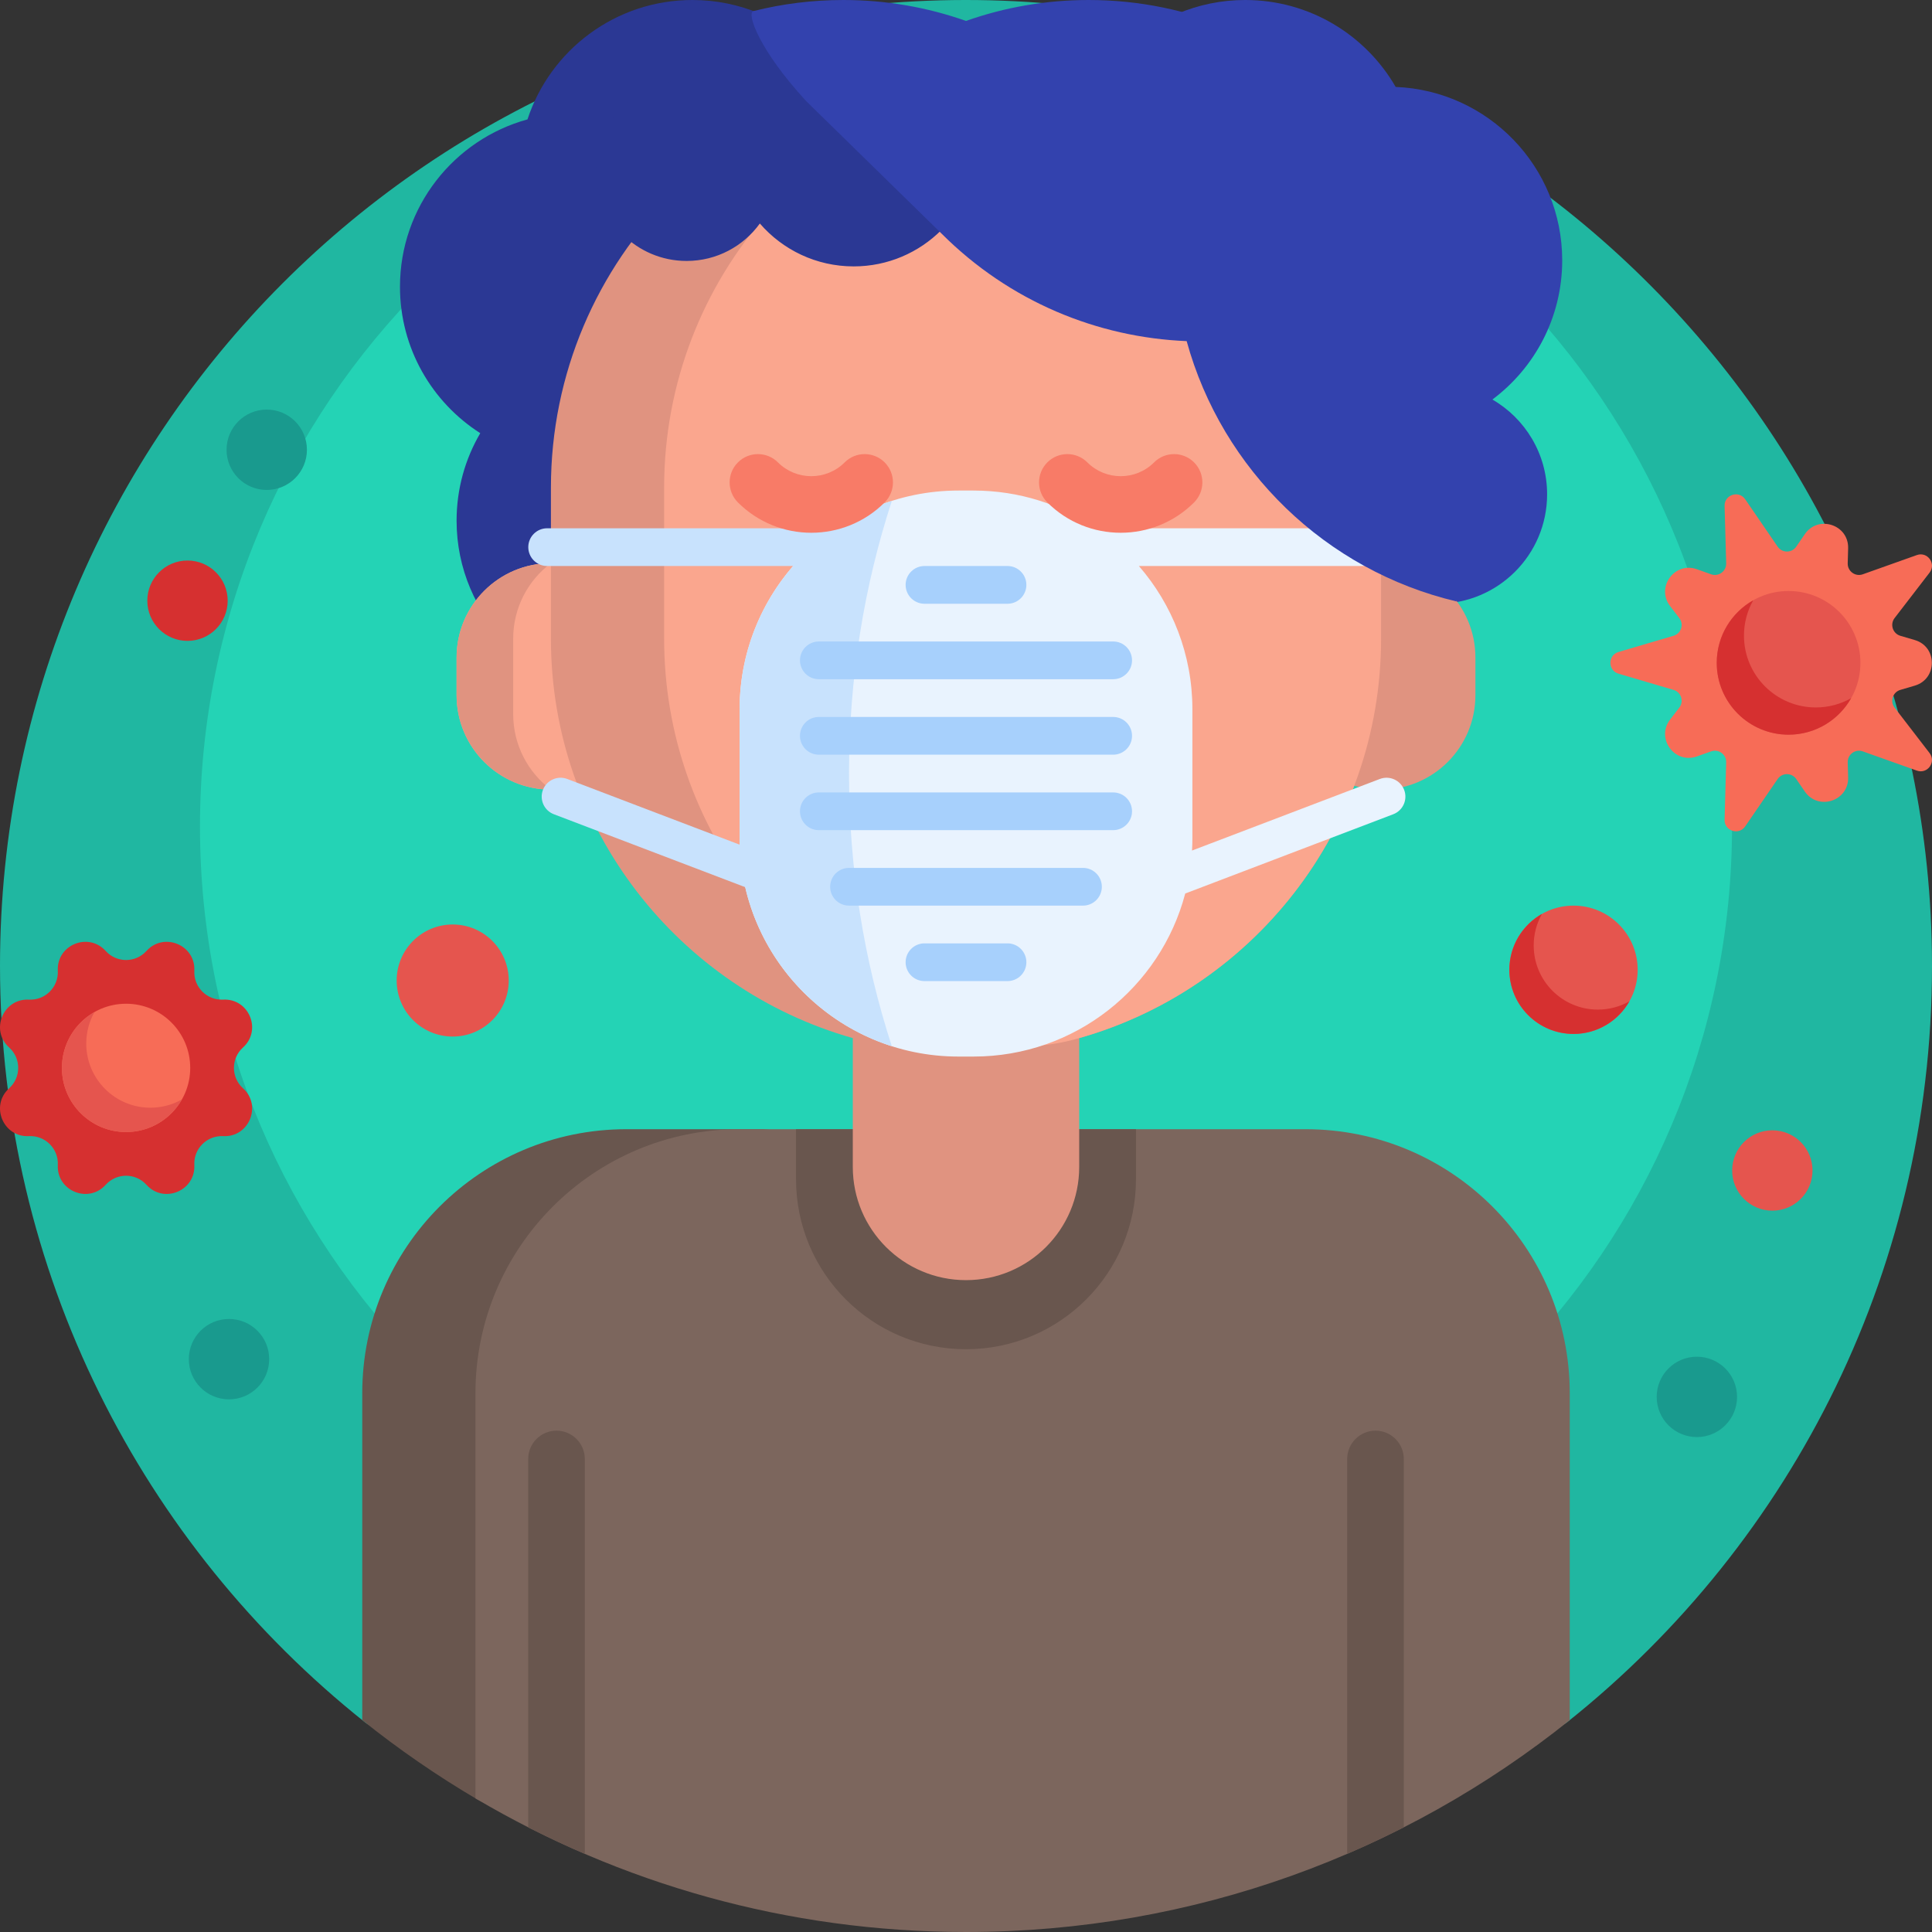<svg id="Capa_1" enable-background="new 0 0 512 512" height="512" viewBox="0 0 512 512" width="512" xmlns="http://www.w3.org/2000/svg"><rect x="0" y="0" width="512" height="512" fill="#333333" stroke="none"/><g><path d="m0 256c0-141.294 114.467-255.852 255.726-256 139.622-.146 254.236 112.62 256.247 252.227 1.19 82.617-36.763 156.418-96.503 204.049-2.326 1.855-5.608 1.945-8.005.183-42.415-31.177-94.789-49.595-151.465-49.595-56.756 0-109.198 18.47-151.644 49.727-2.29 1.686-5.425 1.595-7.65-.176-58.93-46.901-96.706-119.246-96.706-200.415z" fill="#20b7a1"/><path d="m459.004 219.028c0 112.116-90.888 203.004-203.004 203.004s-203.004-90.888-203.004-203.004c0-112.117 90.888-203.004 203.004-203.004s203.004 90.887 203.004 203.004z" fill="#24d3b5"/><path d="m195.713 90.36c-1.02 3.107-2.362 6.068-3.987 8.844 12.792 8.17 21.274 22.492 21.274 38.796 0 25.405-20.595 46-46 46s-46-20.595-46-46c0-8.463 2.286-16.392 6.274-23.204-12.792-8.17-21.274-22.492-21.274-38.796 0-21.176 14.31-39.01 33.787-44.36 6.032-18.373 23.323-31.64 43.713-31.64 25.405 0 46 20.595 46 46 0 21.176-14.31 39.01-33.787 44.36z" fill="#2b3894"/><path d="m410 131c0 16.016-12.984 29-29 29s-29-12.984-29-29c0-6.427 2.091-12.366 5.63-17.174-12.595-2.902-23.212-10.975-29.497-21.864-24.539-.98-44.133-21.182-44.133-45.962 0-25.405 20.595-46 46-46 17.042 0 31.919 9.268 39.867 23.038 24.54.98 44.133 21.182 44.133 45.962 0 15.095-7.271 28.492-18.501 36.879 8.669 5.014 14.501 14.386 14.501 25.121z" fill="#3342ae"/><path d="m71.338 360.191c0 5.881-4.768 10.649-10.649 10.649s-10.649-4.768-10.649-10.649c0-5.882 4.768-10.649 10.649-10.649s10.649 4.768 10.649 10.649zm-.649-251.649c-5.881 0-10.649 4.768-10.649 10.649s4.768 10.649 10.649 10.649 10.649-4.768 10.649-10.649-4.768-10.649-10.649-10.649zm379 251c-5.882 0-10.649 4.768-10.649 10.649s4.768 10.649 10.649 10.649 10.649-4.768 10.649-10.649-4.768-10.649-10.649-10.649z" fill="#199a8e"/><path d="m476.028 144.862 2.257-3.294c3.549-5.18 11.664-2.544 11.49 3.733l-.11 3.991c-.058 2.103 2.013 3.608 3.995 2.903l14.329-5.098c2.812-1 5.195 2.28 3.375 4.645l-9.277 12.053c-1.283 1.667-.492 4.102 1.526 4.696l3.83 1.128c6.024 1.775 6.024 10.307 0 12.081l-3.83 1.128c-2.018.594-2.809 3.03-1.526 4.696l9.277 12.053c1.82 2.365-.563 5.646-3.375 4.645l-14.329-5.098c-1.982-.705-4.053.8-3.995 2.903l.11 3.991c.174 6.277-7.941 8.914-11.49 3.733l-2.257-3.294c-1.189-1.735-3.749-1.735-4.938 0l-8.596 12.547c-1.687 2.462-5.543 1.209-5.461-1.774l.421-15.203c.058-2.103-2.013-3.608-3.995-2.903l-3.762 1.338c-5.916 2.105-10.931-4.798-7.101-9.774l2.435-3.164c1.283-1.667.492-4.102-1.526-4.696l-14.589-4.298c-2.863-.843-2.863-4.899 0-5.742l14.589-4.298c2.018-.594 2.809-3.03 1.526-4.696l-2.435-3.164c-3.83-4.976 1.185-11.879 7.101-9.774l3.762 1.338c1.982.705 4.053-.8 3.995-2.903l-.421-15.203c-.083-2.983 3.774-4.236 5.461-1.774l8.596 12.547c1.189 1.736 3.749 1.736 4.938.001z" fill="#f76c57"/><path d="m59.146 301.089c-4.311-.22-7.867 3.335-7.647 7.646.35 6.846-8.089 10.341-12.682 5.253-2.893-3.204-7.921-3.204-10.814 0-4.593 5.088-13.032 1.592-12.682-5.253.22-4.311-3.336-7.867-7.647-7.646-6.846.35-10.341-8.089-5.253-12.682 3.204-2.893 3.204-7.921 0-10.814-5.088-4.593-1.593-13.032 5.253-12.682 4.311.22 7.867-3.335 7.647-7.646-.35-6.846 8.089-10.341 12.682-5.253 2.893 3.204 7.921 3.204 10.814 0 4.594-5.088 13.032-1.593 12.682 5.253-.22 4.311 3.336 7.867 7.647 7.646 6.846-.35 10.341 8.089 5.253 12.682-3.204 2.893-3.204 7.921 0 10.814 5.088 4.593 1.593 13.032-5.253 12.682z" fill="#d63030"/><path d="m50.41 283c0 9.389-7.611 17-17 17s-17-7.611-17-17 7.611-17 17-17 17 7.611 17 17z" fill="#f76c57"/><path d="m134.821 259.85c0 8.202-6.649 14.85-14.85 14.85s-14.85-6.648-14.85-14.85c0-8.201 6.648-14.85 14.85-14.85 8.201 0 14.85 6.648 14.85 14.85zm-111.965 16.705c0-3.039.797-5.892 2.194-8.36-5.158 2.919-8.64 8.456-8.64 14.806 0 9.389 7.611 17 17 17 6.35 0 11.887-3.481 14.806-8.64-2.469 1.397-5.321 2.194-8.36 2.194-9.389 0-17-7.612-17-17zm394.144-36.555c-9.389 0-17 7.611-17 17s7.611 17 17 17 17-7.611 17-17-7.611-17-17-17zm52.689 59.542c-5.882 0-10.649 4.768-10.649 10.649s4.768 10.649 10.649 10.649 10.649-4.768 10.649-10.649-4.768-10.649-10.649-10.649zm4.301-142.921c-10.515 0-19.039 8.524-19.039 19.039s8.524 19.039 19.039 19.039 19.039-8.524 19.039-19.039c0-10.514-8.524-19.039-19.039-19.039z" fill="#e5554e"/><path d="m60.338 159.191c0 5.881-4.768 10.649-10.649 10.649s-10.649-4.768-10.649-10.649 4.768-10.649 10.649-10.649 10.649 4.768 10.649 10.649zm420.871 28.29c-10.515 0-19.039-8.524-19.039-19.039 0-3.403.893-6.598 2.458-9.363-5.777 3.269-9.676 9.47-9.676 16.582 0 10.515 8.524 19.039 19.039 19.039 7.112 0 13.312-3.899 16.582-9.676-2.766 1.564-5.961 2.457-9.364 2.457zm-49.403 77.879c-2.919 5.159-8.456 8.64-14.806 8.64-9.389 0-17-7.611-17-17 0-6.35 3.482-11.887 8.64-14.806-1.397 2.469-2.194 5.321-2.194 8.36 0 9.389 7.611 17 17 17 3.038.001 5.891-.797 8.36-2.194z" fill="#d63030"/><path d="m204.045 299.25c-35.872 3.022-64.045 33.096-64.045 69.75v100.242c0 6.883-7.481 11.168-13.416 7.684-10.718-6.292-20.937-13.341-30.584-21.075v-86.601c0-38.66 31.34-70 70-70z" fill="#69564e"/><path d="m416 369.25v86.602c-43.827 35.133-99.459 56.148-160 56.148-47.457 0-91.897-12.913-130-35.417v-107.333c0-38.66 31.34-70 70-70h150c38.66 0 70 31.34 70 70z" fill="#7c665d"/><path d="m256 357.56c-24.877 0-45.044-20.167-45.044-45.044v-13.266h90.088v13.266c0 24.877-20.167 45.044-45.044 45.044zm116.021 126.7v-97.618c0-4.142-3.358-7.5-7.5-7.5-4.142 0-7.5 3.358-7.5 7.5v104.653c5.088-2.187 10.09-4.534 15-7.035zm-217.042 7.035v-104.653c0-4.142-3.358-7.5-7.5-7.5-4.142 0-7.5 3.358-7.5 7.5v97.618c4.91 2.501 9.912 4.848 15 7.035z" fill="#69564e"/><path d="m171 174.25v10c0 13.807-11.193 25-25 25s-25-11.193-25-25v-10c0-13.807 11.193-25 25-25s25 11.193 25 25z" fill="#faa68e"/><path d="m136 169.25v20c0 8.178 3.927 15.439 9.998 20-13.806-.001-24.998-11.194-24.998-25v-10c0-13.807 11.192-24.999 24.998-25-6.071 4.561-9.998 11.822-9.998 20zm230-20v-20c0-60.751-49.249-110-110-110-60.751 0-110 49.249-110 110v40c0 50.351 33.83 92.8 80 105.859v34.141c0 16.568 13.431 30 30 30s30-13.432 30-30v-34.141c33.586-9.499 60.641-34.551 72.895-66.883 2.252.667 4.637 1.024 7.105 1.024 13.807 0 25-11.193 25-25v-10c0-13.807-11.193-25-25-25z" fill="#e09380"/><path d="m366 129.25v40c0 50.792-34.425 93.543-81.216 106.195-9.023 2.439-18.545 2.439-27.568 0-46.791-12.652-81.216-55.403-81.216-106.195v-40c0-55.664 41.345-101.669 95-108.985 53.655 7.316 95 53.321 95 108.985z" fill="#faa68e"/><path d="m371 150h-69.181c8.834 10.178 14.181 23.465 14.181 38v34c0 1.142-.033 2.277-.098 3.403l49.761-18.963c2.58-.983 5.469.311 6.453 2.892s-.312 5.469-2.892 6.453l-55.127 21.008c-6.54 24.867-29.177 43.207-56.097 43.207h-4c-32.032 0-58-25.968-58-58v-34c0-32.033 25.968-58 58-58h4c12.073 0 23.283 3.688 32.567 10h80.433c2.761 0 5 2.239 5 5s-2.238 5-5 5z" fill="#e9f3fe"/><path d="m225 205c0 25.384 4.005 49.722 11.345 72.264-19.323-6.168-34.244-22.188-38.857-42.155l-50.712-19.326c-2.58-.983-3.875-3.872-2.892-6.453s3.872-3.875 6.453-2.892l45.692 17.413c-.019-.614-.029-1.231-.029-1.851v-34c0-14.536 5.347-27.822 14.182-38h-65.182c-2.761 0-5-2.239-5-5 0-2.762 2.239-5 5-5h76.433c4.55-3.093 9.562-5.557 14.912-7.264-7.34 22.542-11.345 46.88-11.345 72.264z" fill="#c8e2fd"/><path d="m300 175c0 2.761-2.239 5-5 5h-78c-2.761 0-5-2.239-5-5 0-2.762 2.239-5 5-5h78c2.762 0 5 2.238 5 5zm-5 15h-78c-2.761 0-5 2.238-5 5 0 2.761 2.239 5 5 5h78c2.761 0 5-2.239 5-5 0-2.762-2.238-5-5-5zm0 20h-78c-2.761 0-5 2.238-5 5 0 2.761 2.239 5 5 5h78c2.761 0 5-2.239 5-5 0-2.762-2.238-5-5-5zm-8 20h-62c-2.761 0-5 2.238-5 5 0 2.761 2.239 5 5 5h62c2.761 0 5-2.239 5-5 0-2.762-2.238-5-5-5zm-42-70h22c2.761 0 5-2.239 5-5 0-2.762-2.239-5-5-5h-22c-2.761 0-5 2.238-5 5 0 2.761 2.239 5 5 5zm22 90h-22c-2.761 0-5 2.238-5 5 0 2.761 2.239 5 5 5h22c2.761 0 5-2.239 5-5 0-2.762-2.238-5-5-5z" fill="#a7d0fc"/><path d="m234.446 122.541c2.929 2.929 2.928 7.678 0 10.606-5.361 5.36-12.403 8.041-19.445 8.041s-14.084-2.681-19.445-8.041c-2.929-2.929-2.929-7.678 0-10.606 2.93-2.93 7.677-2.929 10.607-.001 4.874 4.873 12.804 4.873 17.678 0 2.927-2.929 7.676-2.928 10.605.001zm82 0c-2.929-2.929-7.678-2.93-10.607-.001-4.874 4.873-12.804 4.873-17.678 0-2.93-2.928-7.677-2.929-10.607.001-2.929 2.929-2.928 7.678 0 10.606 5.361 5.36 12.403 8.041 19.445 8.041s14.084-2.681 19.445-8.041c2.93-2.929 2.931-7.678.002-10.606z" fill="#f87b67"/><path d="m259.105 37.725c0 18.155-14.718 32.873-32.873 32.873-9.932 0-18.835-4.405-24.863-11.367-4.349 6.013-11.423 9.925-19.411 9.925-13.223 0-23.942-10.719-23.942-23.941 0-13.223 10.719-23.941 23.942-23.941 5.101 0 9.83 1.596 13.714 4.315 4.829-12.148 16.691-20.736 30.56-20.736 18.155-.002 32.873 14.716 32.873 32.872z" fill="#2b3894"/><path d="m386 97.5v61.891c-34.637-8.182-62.135-34.837-71.522-68.992-23.602-.964-46.92-10.456-64.939-28.475l-35.858-35.094c-12.426-13.447-15.975-23.403-13.995-23.9 7.621-1.914 15.599-2.93 23.814-2.93 11.396 0 22.335 1.955 32.5 5.548 10.165-3.593 21.104-5.548 32.5-5.548 53.848 0 97.5 43.652 97.5 97.5z" fill="#3342ae"/></g></svg>